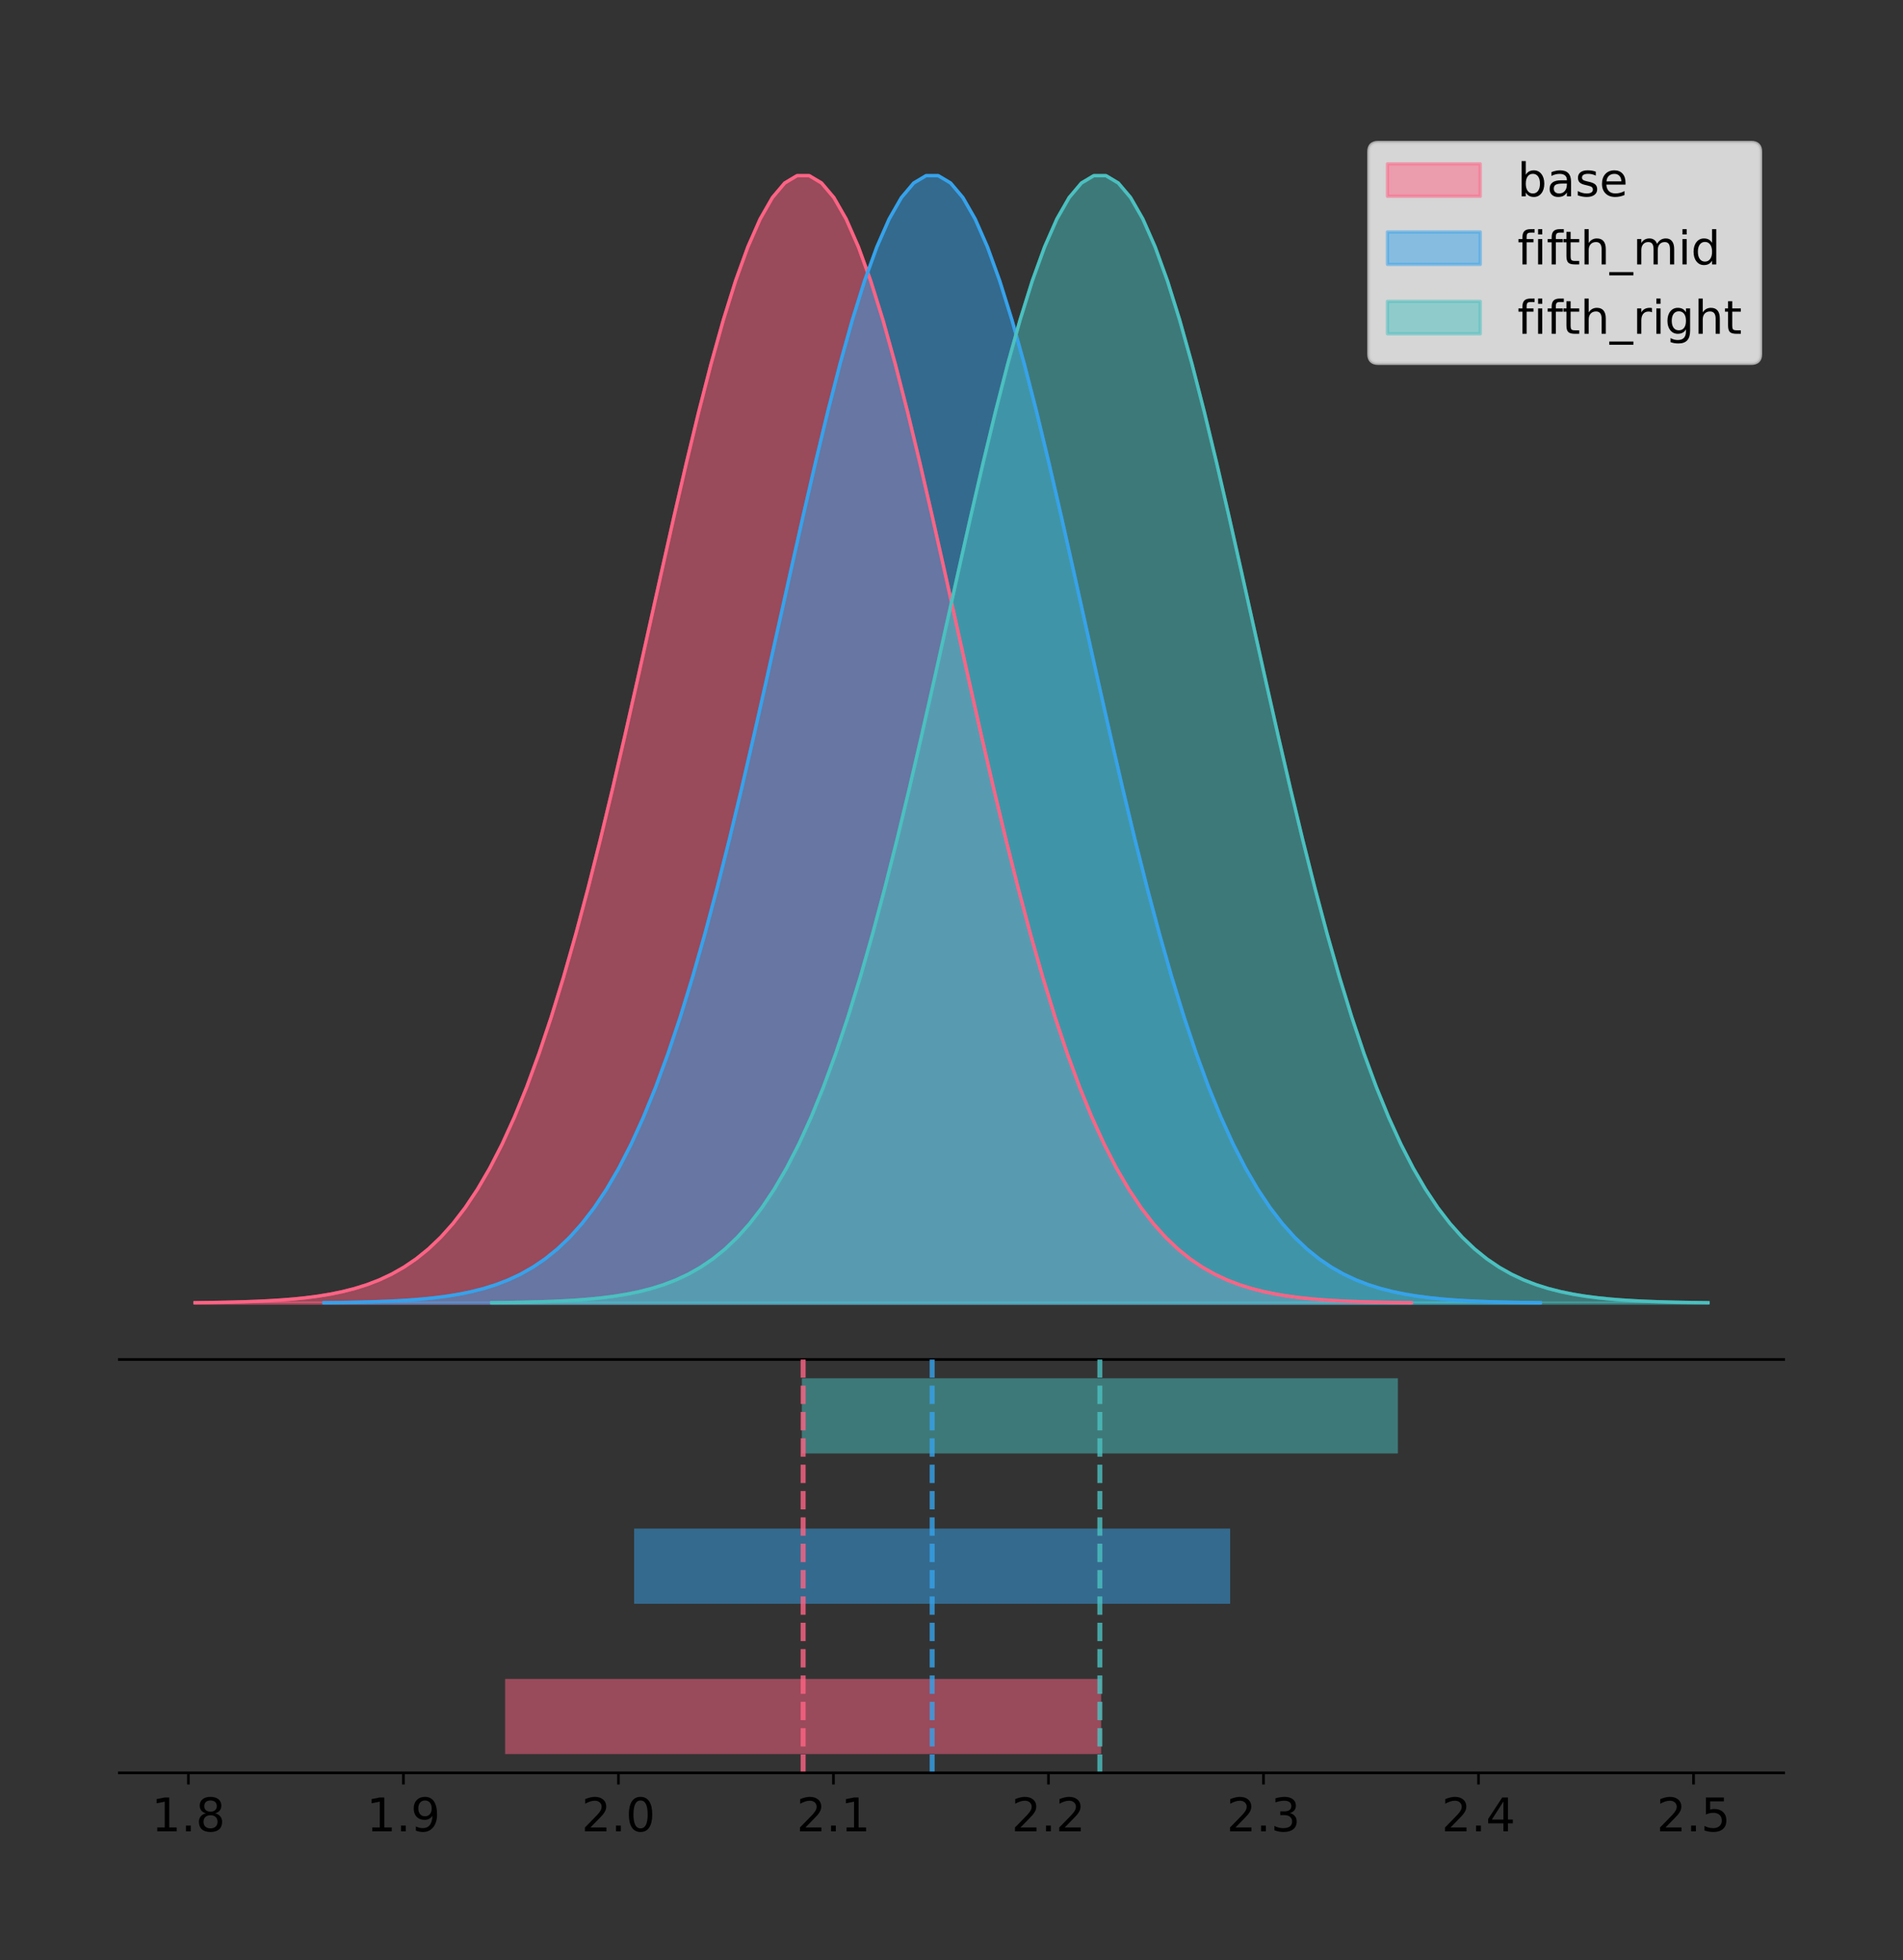 <?xml version="1.0" encoding="utf-8" standalone="no"?>
<!DOCTYPE svg PUBLIC "-//W3C//DTD SVG 1.1//EN"
  "http://www.w3.org/Graphics/SVG/1.1/DTD/svg11.dtd">
<!-- Created with matplotlib (https://matplotlib.org/) -->
<svg height="591.509pt" version="1.1" viewBox="0 0 574.2 591.509" width="574.2pt" xmlns="http://www.w3.org/2000/svg" xmlns:xlink="http://www.w3.org/1999/xlink">
 <rect x="0" y="0" width="574.2" height="591.509" fill="#333333" stroke="none"/>
 <defs>
  <style type="text/css">
*{stroke-linecap:butt;stroke-linejoin:round;}
  </style>
 </defs>
 <g id="figure_1">
  <g id="patch_1">
   <path d="M 0 591.509 
L 574.2 591.509 
L 574.2 0 
L 0 0 
z
" style="fill:none;"/>
  </g>
  <g id="axes_1">
   <g id="patch_2">
    <path d="M 36 410.22 
L 538.2 410.22 
L 538.2 36 
L 36 36 
z
" style="fill:none;"/>
   </g>
   <g id="PolyCollection_1">
    <defs>
     <path d="M 58.827 -198.299 
L 58.827 -198.414 
L 62.534 -198.457 
L 66.242 -198.515 
L 69.949 -198.592 
L 73.656 -198.694 
L 77.363 -198.829 
L 81.07 -199.006 
L 84.778 -199.235 
L 88.485 -199.53 
L 92.192 -199.907 
L 95.899 -200.387 
L 99.606 -200.993 
L 103.314 -201.751 
L 107.021 -202.695 
L 110.728 -203.86 
L 114.435 -205.288 
L 118.142 -207.025 
L 121.85 -209.123 
L 125.557 -211.638 
L 129.264 -214.631 
L 132.971 -218.165 
L 136.678 -222.307 
L 140.386 -227.124 
L 144.093 -232.681 
L 147.8 -239.043 
L 151.507 -246.268 
L 155.214 -254.407 
L 158.921 -263.499 
L 162.629 -273.572 
L 166.336 -284.635 
L 170.043 -296.68 
L 173.75 -309.675 
L 177.457 -323.567 
L 181.165 -338.274 
L 184.872 -353.69 
L 188.579 -369.68 
L 192.286 -386.086 
L 195.993 -402.724 
L 199.701 -419.387 
L 203.408 -435.851 
L 207.115 -451.881 
L 210.822 -467.231 
L 214.529 -481.653 
L 218.237 -494.905 
L 221.944 -506.757 
L 225.651 -516.994 
L 229.358 -525.428 
L 233.065 -531.9 
L 236.773 -536.285 
L 240.48 -538.499 
L 244.187 -538.499 
L 247.894 -536.285 
L 251.601 -531.9 
L 255.309 -525.428 
L 259.016 -516.994 
L 262.723 -506.757 
L 266.43 -494.905 
L 270.137 -481.653 
L 273.844 -467.231 
L 277.552 -451.881 
L 281.259 -435.851 
L 284.966 -419.387 
L 288.673 -402.724 
L 292.38 -386.086 
L 296.088 -369.68 
L 299.795 -353.69 
L 303.502 -338.274 
L 307.209 -323.567 
L 310.916 -309.675 
L 314.624 -296.68 
L 318.331 -284.635 
L 322.038 -273.572 
L 325.745 -263.499 
L 329.452 -254.407 
L 333.16 -246.268 
L 336.867 -239.043 
L 340.574 -232.681 
L 344.281 -227.124 
L 347.988 -222.307 
L 351.696 -218.165 
L 355.403 -214.631 
L 359.11 -211.638 
L 362.817 -209.123 
L 366.524 -207.025 
L 370.232 -205.288 
L 373.939 -203.86 
L 377.646 -202.695 
L 381.353 -201.751 
L 385.06 -200.993 
L 388.767 -200.387 
L 392.475 -199.907 
L 396.182 -199.53 
L 399.889 -199.235 
L 403.596 -199.006 
L 407.303 -198.829 
L 411.011 -198.694 
L 414.718 -198.592 
L 418.425 -198.515 
L 422.132 -198.457 
L 425.839 -198.414 
L 425.839 -198.299 
L 425.839 -198.299 
L 422.132 -198.299 
L 418.425 -198.299 
L 414.718 -198.299 
L 411.011 -198.299 
L 407.303 -198.299 
L 403.596 -198.299 
L 399.889 -198.299 
L 396.182 -198.299 
L 392.475 -198.299 
L 388.767 -198.299 
L 385.06 -198.299 
L 381.353 -198.299 
L 377.646 -198.299 
L 373.939 -198.299 
L 370.232 -198.299 
L 366.524 -198.299 
L 362.817 -198.299 
L 359.11 -198.299 
L 355.403 -198.299 
L 351.696 -198.299 
L 347.988 -198.299 
L 344.281 -198.299 
L 340.574 -198.299 
L 336.867 -198.299 
L 333.16 -198.299 
L 329.452 -198.299 
L 325.745 -198.299 
L 322.038 -198.299 
L 318.331 -198.299 
L 314.624 -198.299 
L 310.916 -198.299 
L 307.209 -198.299 
L 303.502 -198.299 
L 299.795 -198.299 
L 296.088 -198.299 
L 292.38 -198.299 
L 288.673 -198.299 
L 284.966 -198.299 
L 281.259 -198.299 
L 277.552 -198.299 
L 273.844 -198.299 
L 270.137 -198.299 
L 266.43 -198.299 
L 262.723 -198.299 
L 259.016 -198.299 
L 255.309 -198.299 
L 251.601 -198.299 
L 247.894 -198.299 
L 244.187 -198.299 
L 240.48 -198.299 
L 236.773 -198.299 
L 233.065 -198.299 
L 229.358 -198.299 
L 225.651 -198.299 
L 221.944 -198.299 
L 218.237 -198.299 
L 214.529 -198.299 
L 210.822 -198.299 
L 207.115 -198.299 
L 203.408 -198.299 
L 199.701 -198.299 
L 195.993 -198.299 
L 192.286 -198.299 
L 188.579 -198.299 
L 184.872 -198.299 
L 181.165 -198.299 
L 177.457 -198.299 
L 173.75 -198.299 
L 170.043 -198.299 
L 166.336 -198.299 
L 162.629 -198.299 
L 158.921 -198.299 
L 155.214 -198.299 
L 151.507 -198.299 
L 147.8 -198.299 
L 144.093 -198.299 
L 140.386 -198.299 
L 136.678 -198.299 
L 132.971 -198.299 
L 129.264 -198.299 
L 125.557 -198.299 
L 121.85 -198.299 
L 118.142 -198.299 
L 114.435 -198.299 
L 110.728 -198.299 
L 107.021 -198.299 
L 103.314 -198.299 
L 99.606 -198.299 
L 95.899 -198.299 
L 92.192 -198.299 
L 88.485 -198.299 
L 84.778 -198.299 
L 81.07 -198.299 
L 77.363 -198.299 
L 73.656 -198.299 
L 69.949 -198.299 
L 66.242 -198.299 
L 62.534 -198.299 
L 58.827 -198.299 
z
" id="ma36259846b" style="stroke:#ff6384;stroke-opacity:0.5;"/>
    </defs>
    <g clip-path="url(#p1aaadcbeab)">
     <use style="fill:#ff6384;fill-opacity:0.5;stroke:#ff6384;stroke-opacity:0.5;" x="0" xlink:href="#ma36259846b" y="591.509"/>
    </g>
   </g>
   <g id="PolyCollection_2">
    <defs>
     <path d="M 97.755 -198.299 
L 97.755 -198.414 
L 101.462 -198.457 
L 105.169 -198.515 
L 108.876 -198.592 
L 112.584 -198.694 
L 116.291 -198.829 
L 119.998 -199.006 
L 123.705 -199.235 
L 127.412 -199.53 
L 131.12 -199.907 
L 134.827 -200.387 
L 138.534 -200.993 
L 142.241 -201.751 
L 145.948 -202.695 
L 149.656 -203.86 
L 153.363 -205.288 
L 157.07 -207.025 
L 160.777 -209.123 
L 164.484 -211.638 
L 168.191 -214.631 
L 171.899 -218.165 
L 175.606 -222.307 
L 179.313 -227.124 
L 183.02 -232.681 
L 186.727 -239.043 
L 190.435 -246.268 
L 194.142 -254.407 
L 197.849 -263.499 
L 201.556 -273.572 
L 205.263 -284.635 
L 208.971 -296.68 
L 212.678 -309.675 
L 216.385 -323.567 
L 220.092 -338.274 
L 223.799 -353.69 
L 227.507 -369.68 
L 231.214 -386.086 
L 234.921 -402.724 
L 238.628 -419.387 
L 242.335 -435.851 
L 246.043 -451.881 
L 249.75 -467.231 
L 253.457 -481.653 
L 257.164 -494.905 
L 260.871 -506.757 
L 264.579 -516.994 
L 268.286 -525.428 
L 271.993 -531.9 
L 275.7 -536.285 
L 279.407 -538.499 
L 283.114 -538.499 
L 286.822 -536.285 
L 290.529 -531.9 
L 294.236 -525.428 
L 297.943 -516.994 
L 301.65 -506.757 
L 305.358 -494.905 
L 309.065 -481.653 
L 312.772 -467.231 
L 316.479 -451.881 
L 320.186 -435.851 
L 323.894 -419.387 
L 327.601 -402.724 
L 331.308 -386.086 
L 335.015 -369.68 
L 338.722 -353.69 
L 342.43 -338.274 
L 346.137 -323.567 
L 349.844 -309.675 
L 353.551 -296.68 
L 357.258 -284.635 
L 360.966 -273.572 
L 364.673 -263.499 
L 368.38 -254.407 
L 372.087 -246.268 
L 375.794 -239.043 
L 379.502 -232.681 
L 383.209 -227.124 
L 386.916 -222.307 
L 390.623 -218.165 
L 394.33 -214.631 
L 398.037 -211.638 
L 401.745 -209.123 
L 405.452 -207.025 
L 409.159 -205.288 
L 412.866 -203.86 
L 416.573 -202.695 
L 420.281 -201.751 
L 423.988 -200.993 
L 427.695 -200.387 
L 431.402 -199.907 
L 435.109 -199.53 
L 438.817 -199.235 
L 442.524 -199.006 
L 446.231 -198.829 
L 449.938 -198.694 
L 453.645 -198.592 
L 457.353 -198.515 
L 461.06 -198.457 
L 464.767 -198.414 
L 464.767 -198.299 
L 464.767 -198.299 
L 461.06 -198.299 
L 457.353 -198.299 
L 453.645 -198.299 
L 449.938 -198.299 
L 446.231 -198.299 
L 442.524 -198.299 
L 438.817 -198.299 
L 435.109 -198.299 
L 431.402 -198.299 
L 427.695 -198.299 
L 423.988 -198.299 
L 420.281 -198.299 
L 416.573 -198.299 
L 412.866 -198.299 
L 409.159 -198.299 
L 405.452 -198.299 
L 401.745 -198.299 
L 398.037 -198.299 
L 394.33 -198.299 
L 390.623 -198.299 
L 386.916 -198.299 
L 383.209 -198.299 
L 379.502 -198.299 
L 375.794 -198.299 
L 372.087 -198.299 
L 368.38 -198.299 
L 364.673 -198.299 
L 360.966 -198.299 
L 357.258 -198.299 
L 353.551 -198.299 
L 349.844 -198.299 
L 346.137 -198.299 
L 342.43 -198.299 
L 338.722 -198.299 
L 335.015 -198.299 
L 331.308 -198.299 
L 327.601 -198.299 
L 323.894 -198.299 
L 320.186 -198.299 
L 316.479 -198.299 
L 312.772 -198.299 
L 309.065 -198.299 
L 305.358 -198.299 
L 301.65 -198.299 
L 297.943 -198.299 
L 294.236 -198.299 
L 290.529 -198.299 
L 286.822 -198.299 
L 283.114 -198.299 
L 279.407 -198.299 
L 275.7 -198.299 
L 271.993 -198.299 
L 268.286 -198.299 
L 264.579 -198.299 
L 260.871 -198.299 
L 257.164 -198.299 
L 253.457 -198.299 
L 249.75 -198.299 
L 246.043 -198.299 
L 242.335 -198.299 
L 238.628 -198.299 
L 234.921 -198.299 
L 231.214 -198.299 
L 227.507 -198.299 
L 223.799 -198.299 
L 220.092 -198.299 
L 216.385 -198.299 
L 212.678 -198.299 
L 208.971 -198.299 
L 205.263 -198.299 
L 201.556 -198.299 
L 197.849 -198.299 
L 194.142 -198.299 
L 190.435 -198.299 
L 186.727 -198.299 
L 183.02 -198.299 
L 179.313 -198.299 
L 175.606 -198.299 
L 171.899 -198.299 
L 168.191 -198.299 
L 164.484 -198.299 
L 160.777 -198.299 
L 157.07 -198.299 
L 153.363 -198.299 
L 149.656 -198.299 
L 145.948 -198.299 
L 142.241 -198.299 
L 138.534 -198.299 
L 134.827 -198.299 
L 131.12 -198.299 
L 127.412 -198.299 
L 123.705 -198.299 
L 119.998 -198.299 
L 116.291 -198.299 
L 112.584 -198.299 
L 108.876 -198.299 
L 105.169 -198.299 
L 101.462 -198.299 
L 97.755 -198.299 
z
" id="m561765274e" style="stroke:#36a2eb;stroke-opacity:0.5;"/>
    </defs>
    <g clip-path="url(#p1aaadcbeab)">
     <use style="fill:#36a2eb;fill-opacity:0.5;stroke:#36a2eb;stroke-opacity:0.5;" x="0" xlink:href="#m561765274e" y="591.509"/>
    </g>
   </g>
   <g id="PolyCollection_3">
    <defs>
     <path d="M 148.361 -198.299 
L 148.361 -198.414 
L 152.068 -198.457 
L 155.775 -198.515 
L 159.482 -198.592 
L 163.189 -198.694 
L 166.897 -198.829 
L 170.604 -199.006 
L 174.311 -199.235 
L 178.018 -199.53 
L 181.725 -199.907 
L 185.433 -200.387 
L 189.14 -200.993 
L 192.847 -201.751 
L 196.554 -202.695 
L 200.261 -203.86 
L 203.968 -205.288 
L 207.676 -207.025 
L 211.383 -209.123 
L 215.09 -211.638 
L 218.797 -214.631 
L 222.504 -218.165 
L 226.212 -222.307 
L 229.919 -227.124 
L 233.626 -232.681 
L 237.333 -239.043 
L 241.04 -246.268 
L 244.748 -254.407 
L 248.455 -263.499 
L 252.162 -273.572 
L 255.869 -284.635 
L 259.576 -296.68 
L 263.284 -309.675 
L 266.991 -323.567 
L 270.698 -338.274 
L 274.405 -353.69 
L 278.112 -369.68 
L 281.82 -386.086 
L 285.527 -402.724 
L 289.234 -419.387 
L 292.941 -435.851 
L 296.648 -451.881 
L 300.356 -467.231 
L 304.063 -481.653 
L 307.77 -494.905 
L 311.477 -506.757 
L 315.184 -516.994 
L 318.891 -525.428 
L 322.599 -531.9 
L 326.306 -536.285 
L 330.013 -538.499 
L 333.72 -538.499 
L 337.427 -536.285 
L 341.135 -531.9 
L 344.842 -525.428 
L 348.549 -516.994 
L 352.256 -506.757 
L 355.963 -494.905 
L 359.671 -481.653 
L 363.378 -467.231 
L 367.085 -451.881 
L 370.792 -435.851 
L 374.499 -419.387 
L 378.207 -402.724 
L 381.914 -386.086 
L 385.621 -369.68 
L 389.328 -353.69 
L 393.035 -338.274 
L 396.743 -323.567 
L 400.45 -309.675 
L 404.157 -296.68 
L 407.864 -284.635 
L 411.571 -273.572 
L 415.279 -263.499 
L 418.986 -254.407 
L 422.693 -246.268 
L 426.4 -239.043 
L 430.107 -232.681 
L 433.814 -227.124 
L 437.522 -222.307 
L 441.229 -218.165 
L 444.936 -214.631 
L 448.643 -211.638 
L 452.35 -209.123 
L 456.058 -207.025 
L 459.765 -205.288 
L 463.472 -203.86 
L 467.179 -202.695 
L 470.886 -201.751 
L 474.594 -200.993 
L 478.301 -200.387 
L 482.008 -199.907 
L 485.715 -199.53 
L 489.422 -199.235 
L 493.13 -199.006 
L 496.837 -198.829 
L 500.544 -198.694 
L 504.251 -198.592 
L 507.958 -198.515 
L 511.666 -198.457 
L 515.373 -198.414 
L 515.373 -198.299 
L 515.373 -198.299 
L 511.666 -198.299 
L 507.958 -198.299 
L 504.251 -198.299 
L 500.544 -198.299 
L 496.837 -198.299 
L 493.13 -198.299 
L 489.422 -198.299 
L 485.715 -198.299 
L 482.008 -198.299 
L 478.301 -198.299 
L 474.594 -198.299 
L 470.886 -198.299 
L 467.179 -198.299 
L 463.472 -198.299 
L 459.765 -198.299 
L 456.058 -198.299 
L 452.35 -198.299 
L 448.643 -198.299 
L 444.936 -198.299 
L 441.229 -198.299 
L 437.522 -198.299 
L 433.814 -198.299 
L 430.107 -198.299 
L 426.4 -198.299 
L 422.693 -198.299 
L 418.986 -198.299 
L 415.279 -198.299 
L 411.571 -198.299 
L 407.864 -198.299 
L 404.157 -198.299 
L 400.45 -198.299 
L 396.743 -198.299 
L 393.035 -198.299 
L 389.328 -198.299 
L 385.621 -198.299 
L 381.914 -198.299 
L 378.207 -198.299 
L 374.499 -198.299 
L 370.792 -198.299 
L 367.085 -198.299 
L 363.378 -198.299 
L 359.671 -198.299 
L 355.963 -198.299 
L 352.256 -198.299 
L 348.549 -198.299 
L 344.842 -198.299 
L 341.135 -198.299 
L 337.427 -198.299 
L 333.72 -198.299 
L 330.013 -198.299 
L 326.306 -198.299 
L 322.599 -198.299 
L 318.891 -198.299 
L 315.184 -198.299 
L 311.477 -198.299 
L 307.77 -198.299 
L 304.063 -198.299 
L 300.356 -198.299 
L 296.648 -198.299 
L 292.941 -198.299 
L 289.234 -198.299 
L 285.527 -198.299 
L 281.82 -198.299 
L 278.112 -198.299 
L 274.405 -198.299 
L 270.698 -198.299 
L 266.991 -198.299 
L 263.284 -198.299 
L 259.576 -198.299 
L 255.869 -198.299 
L 252.162 -198.299 
L 248.455 -198.299 
L 244.748 -198.299 
L 241.04 -198.299 
L 237.333 -198.299 
L 233.626 -198.299 
L 229.919 -198.299 
L 226.212 -198.299 
L 222.504 -198.299 
L 218.797 -198.299 
L 215.09 -198.299 
L 211.383 -198.299 
L 207.676 -198.299 
L 203.968 -198.299 
L 200.261 -198.299 
L 196.554 -198.299 
L 192.847 -198.299 
L 189.14 -198.299 
L 185.433 -198.299 
L 181.725 -198.299 
L 178.018 -198.299 
L 174.311 -198.299 
L 170.604 -198.299 
L 166.897 -198.299 
L 163.189 -198.299 
L 159.482 -198.299 
L 155.775 -198.299 
L 152.068 -198.299 
L 148.361 -198.299 
z
" id="m04a561b417" style="stroke:#4bc0c0;stroke-opacity:0.5;"/>
    </defs>
    <g clip-path="url(#p1aaadcbeab)">
     <use style="fill:#4bc0c0;fill-opacity:0.5;stroke:#4bc0c0;stroke-opacity:0.5;" x="0" xlink:href="#m04a561b417" y="591.509"/>
    </g>
   </g>
   <g id="line2d_1">
    <path clip-path="url(#p1aaadcbeab)" d="M 58.827 393.096 
L 62.534 393.053 
L 66.242 392.995 
L 69.949 392.918 
L 73.656 392.815 
L 77.363 392.68 
L 81.07 392.504 
L 84.778 392.275 
L 88.485 391.98 
L 92.192 391.602 
L 95.899 391.122 
L 99.606 390.516 
L 103.314 389.758 
L 107.021 388.814 
L 110.728 387.65 
L 114.435 386.222 
L 118.142 384.485 
L 121.85 382.386 
L 125.557 379.871 
L 129.264 376.878 
L 132.971 373.344 
L 136.678 369.202 
L 140.386 364.386 
L 144.093 358.828 
L 147.8 352.466 
L 151.507 345.241 
L 155.214 337.103 
L 158.921 328.01 
L 162.629 317.937 
L 166.336 306.874 
L 170.043 294.829 
L 173.75 281.834 
L 177.457 267.942 
L 181.165 253.235 
L 184.872 237.82 
L 188.579 221.829 
L 192.286 205.423 
L 195.993 188.786 
L 199.701 172.123 
L 203.408 155.658 
L 207.115 139.628 
L 210.822 124.279 
L 214.529 109.857 
L 218.237 96.604 
L 221.944 84.752 
L 225.651 74.515 
L 229.358 66.081 
L 233.065 59.61 
L 236.773 55.224 
L 240.48 53.01 
L 244.187 53.01 
L 247.894 55.224 
L 251.601 59.61 
L 255.309 66.081 
L 259.016 74.515 
L 262.723 84.752 
L 266.43 96.604 
L 270.137 109.857 
L 273.844 124.279 
L 277.552 139.628 
L 281.259 155.658 
L 284.966 172.123 
L 288.673 188.786 
L 292.38 205.423 
L 296.088 221.829 
L 299.795 237.82 
L 303.502 253.235 
L 307.209 267.942 
L 310.916 281.834 
L 314.624 294.829 
L 318.331 306.874 
L 322.038 317.937 
L 325.745 328.01 
L 329.452 337.103 
L 333.16 345.241 
L 336.867 352.466 
L 340.574 358.828 
L 344.281 364.386 
L 347.988 369.202 
L 351.696 373.344 
L 355.403 376.878 
L 359.11 379.871 
L 362.817 382.386 
L 366.524 384.485 
L 370.232 386.222 
L 373.939 387.65 
L 377.646 388.814 
L 381.353 389.758 
L 385.06 390.516 
L 388.767 391.122 
L 392.475 391.602 
L 396.182 391.98 
L 399.889 392.275 
L 403.596 392.504 
L 407.303 392.68 
L 411.011 392.815 
L 414.718 392.918 
L 418.425 392.995 
L 422.132 393.053 
L 425.839 393.096 
" style="fill:none;stroke:#ff6384;stroke-linecap:square;"/>
   </g>
   <g id="line2d_2">
    <path clip-path="url(#p1aaadcbeab)" d="M 97.755 393.096 
L 101.462 393.053 
L 105.169 392.995 
L 108.876 392.918 
L 112.584 392.815 
L 116.291 392.68 
L 119.998 392.504 
L 123.705 392.275 
L 127.412 391.98 
L 131.12 391.602 
L 134.827 391.122 
L 138.534 390.516 
L 142.241 389.758 
L 145.948 388.814 
L 149.656 387.65 
L 153.363 386.222 
L 157.07 384.485 
L 160.777 382.386 
L 164.484 379.871 
L 168.191 376.878 
L 171.899 373.344 
L 175.606 369.202 
L 179.313 364.386 
L 183.02 358.828 
L 186.727 352.466 
L 190.435 345.241 
L 194.142 337.103 
L 197.849 328.01 
L 201.556 317.937 
L 205.263 306.874 
L 208.971 294.829 
L 212.678 281.834 
L 216.385 267.942 
L 220.092 253.235 
L 223.799 237.82 
L 227.507 221.829 
L 231.214 205.423 
L 234.921 188.786 
L 238.628 172.123 
L 242.335 155.658 
L 246.043 139.628 
L 249.75 124.279 
L 253.457 109.857 
L 257.164 96.604 
L 260.871 84.752 
L 264.579 74.515 
L 268.286 66.081 
L 271.993 59.61 
L 275.7 55.224 
L 279.407 53.01 
L 283.114 53.01 
L 286.822 55.224 
L 290.529 59.61 
L 294.236 66.081 
L 297.943 74.515 
L 301.65 84.752 
L 305.358 96.604 
L 309.065 109.857 
L 312.772 124.279 
L 316.479 139.628 
L 320.186 155.658 
L 323.894 172.123 
L 327.601 188.786 
L 331.308 205.423 
L 335.015 221.829 
L 338.722 237.82 
L 342.43 253.235 
L 346.137 267.942 
L 349.844 281.834 
L 353.551 294.829 
L 357.258 306.874 
L 360.966 317.937 
L 364.673 328.01 
L 368.38 337.103 
L 372.087 345.241 
L 375.794 352.466 
L 379.502 358.828 
L 383.209 364.386 
L 386.916 369.202 
L 390.623 373.344 
L 394.33 376.878 
L 398.037 379.871 
L 401.745 382.386 
L 405.452 384.485 
L 409.159 386.222 
L 412.866 387.65 
L 416.573 388.814 
L 420.281 389.758 
L 423.988 390.516 
L 427.695 391.122 
L 431.402 391.602 
L 435.109 391.98 
L 438.817 392.275 
L 442.524 392.504 
L 446.231 392.68 
L 449.938 392.815 
L 453.645 392.918 
L 457.353 392.995 
L 461.06 393.053 
L 464.767 393.096 
" style="fill:none;stroke:#36a2eb;stroke-linecap:square;"/>
   </g>
   <g id="line2d_3">
    <path clip-path="url(#p1aaadcbeab)" d="M 148.361 393.096 
L 152.068 393.053 
L 155.775 392.995 
L 159.482 392.918 
L 163.189 392.815 
L 166.897 392.68 
L 170.604 392.504 
L 174.311 392.275 
L 178.018 391.98 
L 181.725 391.602 
L 185.433 391.122 
L 189.14 390.516 
L 192.847 389.758 
L 196.554 388.814 
L 200.261 387.65 
L 203.968 386.222 
L 207.676 384.485 
L 211.383 382.386 
L 215.09 379.871 
L 218.797 376.878 
L 222.504 373.344 
L 226.212 369.202 
L 229.919 364.386 
L 233.626 358.828 
L 237.333 352.466 
L 241.04 345.241 
L 244.748 337.103 
L 248.455 328.01 
L 252.162 317.937 
L 255.869 306.874 
L 259.576 294.829 
L 263.284 281.834 
L 266.991 267.942 
L 270.698 253.235 
L 274.405 237.82 
L 278.112 221.829 
L 281.82 205.423 
L 285.527 188.786 
L 289.234 172.123 
L 292.941 155.658 
L 296.648 139.628 
L 300.356 124.279 
L 304.063 109.857 
L 307.77 96.604 
L 311.477 84.752 
L 315.184 74.515 
L 318.891 66.081 
L 322.599 59.61 
L 326.306 55.224 
L 330.013 53.01 
L 333.72 53.01 
L 337.427 55.224 
L 341.135 59.61 
L 344.842 66.081 
L 348.549 74.515 
L 352.256 84.752 
L 355.963 96.604 
L 359.671 109.857 
L 363.378 124.279 
L 367.085 139.628 
L 370.792 155.658 
L 374.499 172.123 
L 378.207 188.786 
L 381.914 205.423 
L 385.621 221.829 
L 389.328 237.82 
L 393.035 253.235 
L 396.743 267.942 
L 400.45 281.834 
L 404.157 294.829 
L 407.864 306.874 
L 411.571 317.937 
L 415.279 328.01 
L 418.986 337.103 
L 422.693 345.241 
L 426.4 352.466 
L 430.107 358.828 
L 433.814 364.386 
L 437.522 369.202 
L 441.229 373.344 
L 444.936 376.878 
L 448.643 379.871 
L 452.35 382.386 
L 456.058 384.485 
L 459.765 386.222 
L 463.472 387.65 
L 467.179 388.814 
L 470.886 389.758 
L 474.594 390.516 
L 478.301 391.122 
L 482.008 391.602 
L 485.715 391.98 
L 489.422 392.275 
L 493.13 392.504 
L 496.837 392.68 
L 500.544 392.815 
L 504.251 392.918 
L 507.958 392.995 
L 511.666 393.053 
L 515.373 393.096 
" style="fill:none;stroke:#4bc0c0;stroke-linecap:square;"/>
   </g>
   <g id="patch_3">
    <path d="M 36 410.22 
L 538.2 410.22 
" style="fill:none;stroke:#000000;stroke-linecap:square;stroke-linejoin:miter;stroke-width:0.8;"/>
   </g>
   <g id="legend_1">
    <g id="patch_4">
     <path d="M 415.844 109.627 
L 528.4 109.627 
Q 531.2 109.627 531.2 106.827 
L 531.2 45.8 
Q 531.2 43 528.4 43 
L 415.844 43 
Q 413.044 43 413.044 45.8 
L 413.044 106.827 
Q 413.044 109.627 415.844 109.627 
z
" style="fill:#ffffff;opacity:0.8;stroke:#cccccc;stroke-linejoin:miter;"/>
    </g>
    <g id="patch_5">
     <path d="M 418.644 59.238 
L 446.644 59.238 
L 446.644 49.438 
L 418.644 49.438 
z
" style="fill:#ff6384;opacity:0.5;stroke:#ff6384;stroke-linejoin:miter;"/>
    </g>
    <g id="text_1">
     <!-- base -->
     <defs>
      <path d="M 48.688 27.297 
Q 48.688 37.203 44.609 42.844 
Q 40.531 48.484 33.406 48.484 
Q 26.266 48.484 22.188 42.844 
Q 18.109 37.203 18.109 27.297 
Q 18.109 17.391 22.188 11.75 
Q 26.266 6.109 33.406 6.109 
Q 40.531 6.109 44.609 11.75 
Q 48.688 17.391 48.688 27.297 
z
M 18.109 46.391 
Q 20.953 51.266 25.266 53.625 
Q 29.594 56 35.594 56 
Q 45.562 56 51.781 48.094 
Q 58.016 40.188 58.016 27.297 
Q 58.016 14.406 51.781 6.484 
Q 45.562 -1.422 35.594 -1.422 
Q 29.594 -1.422 25.266 0.953 
Q 20.953 3.328 18.109 8.203 
L 18.109 0 
L 9.078 0 
L 9.078 75.984 
L 18.109 75.984 
z
" id="DejaVuSans-98"/>
      <path d="M 34.281 27.484 
Q 23.391 27.484 19.188 25 
Q 14.984 22.516 14.984 16.5 
Q 14.984 11.719 18.141 8.906 
Q 21.297 6.109 26.703 6.109 
Q 34.188 6.109 38.703 11.406 
Q 43.219 16.703 43.219 25.484 
L 43.219 27.484 
z
M 52.203 31.203 
L 52.203 0 
L 43.219 0 
L 43.219 8.297 
Q 40.141 3.328 35.547 0.953 
Q 30.953 -1.422 24.312 -1.422 
Q 15.922 -1.422 10.953 3.297 
Q 6 8.016 6 15.922 
Q 6 25.141 12.172 29.828 
Q 18.359 34.516 30.609 34.516 
L 43.219 34.516 
L 43.219 35.406 
Q 43.219 41.609 39.141 45 
Q 35.062 48.391 27.688 48.391 
Q 23 48.391 18.547 47.266 
Q 14.109 46.141 10.016 43.891 
L 10.016 52.203 
Q 14.938 54.109 19.578 55.047 
Q 24.219 56 28.609 56 
Q 40.484 56 46.344 49.844 
Q 52.203 43.703 52.203 31.203 
z
" id="DejaVuSans-97"/>
      <path d="M 44.281 53.078 
L 44.281 44.578 
Q 40.484 46.531 36.375 47.5 
Q 32.281 48.484 27.875 48.484 
Q 21.188 48.484 17.844 46.438 
Q 14.5 44.391 14.5 40.281 
Q 14.5 37.156 16.891 35.375 
Q 19.281 33.594 26.516 31.984 
L 29.594 31.297 
Q 39.156 29.25 43.188 25.516 
Q 47.219 21.781 47.219 15.094 
Q 47.219 7.469 41.188 3.016 
Q 35.156 -1.422 24.609 -1.422 
Q 20.219 -1.422 15.453 -0.562 
Q 10.688 0.297 5.422 2 
L 5.422 11.281 
Q 10.406 8.688 15.234 7.391 
Q 20.062 6.109 24.812 6.109 
Q 31.156 6.109 34.562 8.281 
Q 37.984 10.453 37.984 14.406 
Q 37.984 18.062 35.516 20.016 
Q 33.062 21.969 24.703 23.781 
L 21.578 24.516 
Q 13.234 26.266 9.516 29.906 
Q 5.812 33.547 5.812 39.891 
Q 5.812 47.609 11.281 51.797 
Q 16.75 56 26.812 56 
Q 31.781 56 36.172 55.266 
Q 40.578 54.547 44.281 53.078 
z
" id="DejaVuSans-115"/>
      <path d="M 56.203 29.594 
L 56.203 25.203 
L 14.891 25.203 
Q 15.484 15.922 20.484 11.062 
Q 25.484 6.203 34.422 6.203 
Q 39.594 6.203 44.453 7.469 
Q 49.312 8.734 54.109 11.281 
L 54.109 2.781 
Q 49.266 0.734 44.188 -0.344 
Q 39.109 -1.422 33.891 -1.422 
Q 20.797 -1.422 13.156 6.188 
Q 5.516 13.812 5.516 26.812 
Q 5.516 40.234 12.766 48.109 
Q 20.016 56 32.328 56 
Q 43.359 56 49.781 48.891 
Q 56.203 41.797 56.203 29.594 
z
M 47.219 32.234 
Q 47.125 39.594 43.094 43.984 
Q 39.062 48.391 32.422 48.391 
Q 24.906 48.391 20.391 44.141 
Q 15.875 39.891 15.188 32.172 
z
" id="DejaVuSans-101"/>
     </defs>
     <g transform="translate(457.844 59.238)scale(0.14 -0.14)">
      <use xlink:href="#DejaVuSans-98"/>
      <use x="63.477" xlink:href="#DejaVuSans-97"/>
      <use x="124.756" xlink:href="#DejaVuSans-115"/>
      <use x="176.855" xlink:href="#DejaVuSans-101"/>
     </g>
    </g>
    <g id="patch_6">
     <path d="M 418.644 79.787 
L 446.644 79.787 
L 446.644 69.987 
L 418.644 69.987 
z
" style="fill:#36a2eb;opacity:0.5;stroke:#36a2eb;stroke-linejoin:miter;"/>
    </g>
    <g id="text_2">
     <!-- fifth_mid -->
     <defs>
      <path d="M 37.109 75.984 
L 37.109 68.5 
L 28.516 68.5 
Q 23.688 68.5 21.797 66.547 
Q 19.922 64.594 19.922 59.516 
L 19.922 54.688 
L 34.719 54.688 
L 34.719 47.703 
L 19.922 47.703 
L 19.922 0 
L 10.891 0 
L 10.891 47.703 
L 2.297 47.703 
L 2.297 54.688 
L 10.891 54.688 
L 10.891 58.5 
Q 10.891 67.625 15.141 71.797 
Q 19.391 75.984 28.609 75.984 
z
" id="DejaVuSans-102"/>
      <path d="M 9.422 54.688 
L 18.406 54.688 
L 18.406 0 
L 9.422 0 
z
M 9.422 75.984 
L 18.406 75.984 
L 18.406 64.594 
L 9.422 64.594 
z
" id="DejaVuSans-105"/>
      <path d="M 18.312 70.219 
L 18.312 54.688 
L 36.812 54.688 
L 36.812 47.703 
L 18.312 47.703 
L 18.312 18.016 
Q 18.312 11.328 20.141 9.422 
Q 21.969 7.516 27.594 7.516 
L 36.812 7.516 
L 36.812 0 
L 27.594 0 
Q 17.188 0 13.234 3.875 
Q 9.281 7.766 9.281 18.016 
L 9.281 47.703 
L 2.688 47.703 
L 2.688 54.688 
L 9.281 54.688 
L 9.281 70.219 
z
" id="DejaVuSans-116"/>
      <path d="M 54.891 33.016 
L 54.891 0 
L 45.906 0 
L 45.906 32.719 
Q 45.906 40.484 42.875 44.328 
Q 39.844 48.188 33.797 48.188 
Q 26.516 48.188 22.312 43.547 
Q 18.109 38.922 18.109 30.906 
L 18.109 0 
L 9.078 0 
L 9.078 75.984 
L 18.109 75.984 
L 18.109 46.188 
Q 21.344 51.125 25.703 53.562 
Q 30.078 56 35.797 56 
Q 45.219 56 50.047 50.172 
Q 54.891 44.344 54.891 33.016 
z
" id="DejaVuSans-104"/>
      <path d="M 50.984 -16.609 
L 50.984 -23.578 
L -0.984 -23.578 
L -0.984 -16.609 
z
" id="DejaVuSans-95"/>
      <path d="M 52 44.188 
Q 55.375 50.25 60.062 53.125 
Q 64.75 56 71.094 56 
Q 79.641 56 84.281 50.016 
Q 88.922 44.047 88.922 33.016 
L 88.922 0 
L 79.891 0 
L 79.891 32.719 
Q 79.891 40.578 77.094 44.375 
Q 74.312 48.188 68.609 48.188 
Q 61.625 48.188 57.562 43.547 
Q 53.516 38.922 53.516 30.906 
L 53.516 0 
L 44.484 0 
L 44.484 32.719 
Q 44.484 40.625 41.703 44.406 
Q 38.922 48.188 33.109 48.188 
Q 26.219 48.188 22.156 43.531 
Q 18.109 38.875 18.109 30.906 
L 18.109 0 
L 9.078 0 
L 9.078 54.688 
L 18.109 54.688 
L 18.109 46.188 
Q 21.188 51.219 25.484 53.609 
Q 29.781 56 35.688 56 
Q 41.656 56 45.828 52.969 
Q 50 49.953 52 44.188 
z
" id="DejaVuSans-109"/>
      <path d="M 45.406 46.391 
L 45.406 75.984 
L 54.391 75.984 
L 54.391 0 
L 45.406 0 
L 45.406 8.203 
Q 42.578 3.328 38.25 0.953 
Q 33.938 -1.422 27.875 -1.422 
Q 17.969 -1.422 11.734 6.484 
Q 5.516 14.406 5.516 27.297 
Q 5.516 40.188 11.734 48.094 
Q 17.969 56 27.875 56 
Q 33.938 56 38.25 53.625 
Q 42.578 51.266 45.406 46.391 
z
M 14.797 27.297 
Q 14.797 17.391 18.875 11.75 
Q 22.953 6.109 30.078 6.109 
Q 37.203 6.109 41.297 11.75 
Q 45.406 17.391 45.406 27.297 
Q 45.406 37.203 41.297 42.844 
Q 37.203 48.484 30.078 48.484 
Q 22.953 48.484 18.875 42.844 
Q 14.797 37.203 14.797 27.297 
z
" id="DejaVuSans-100"/>
     </defs>
     <g transform="translate(457.844 79.787)scale(0.14 -0.14)">
      <use xlink:href="#DejaVuSans-102"/>
      <use x="35.205" xlink:href="#DejaVuSans-105"/>
      <use x="62.988" xlink:href="#DejaVuSans-102"/>
      <use x="96.443" xlink:href="#DejaVuSans-116"/>
      <use x="135.652" xlink:href="#DejaVuSans-104"/>
      <use x="199.031" xlink:href="#DejaVuSans-95"/>
      <use x="249.031" xlink:href="#DejaVuSans-109"/>
      <use x="346.443" xlink:href="#DejaVuSans-105"/>
      <use x="374.227" xlink:href="#DejaVuSans-100"/>
     </g>
    </g>
    <g id="patch_7">
     <path d="M 418.644 100.726 
L 446.644 100.726 
L 446.644 90.926 
L 418.644 90.926 
z
" style="fill:#4bc0c0;opacity:0.5;stroke:#4bc0c0;stroke-linejoin:miter;"/>
    </g>
    <g id="text_3">
     <!-- fifth_right -->
     <defs>
      <path d="M 41.109 46.297 
Q 39.594 47.172 37.812 47.578 
Q 36.031 48 33.891 48 
Q 26.266 48 22.188 43.047 
Q 18.109 38.094 18.109 28.812 
L 18.109 0 
L 9.078 0 
L 9.078 54.688 
L 18.109 54.688 
L 18.109 46.188 
Q 20.953 51.172 25.484 53.578 
Q 30.031 56 36.531 56 
Q 37.453 56 38.578 55.875 
Q 39.703 55.766 41.062 55.516 
z
" id="DejaVuSans-114"/>
      <path d="M 45.406 27.984 
Q 45.406 37.75 41.375 43.109 
Q 37.359 48.484 30.078 48.484 
Q 22.859 48.484 18.828 43.109 
Q 14.797 37.75 14.797 27.984 
Q 14.797 18.266 18.828 12.891 
Q 22.859 7.516 30.078 7.516 
Q 37.359 7.516 41.375 12.891 
Q 45.406 18.266 45.406 27.984 
z
M 54.391 6.781 
Q 54.391 -7.172 48.188 -13.984 
Q 42 -20.797 29.203 -20.797 
Q 24.469 -20.797 20.266 -20.094 
Q 16.062 -19.391 12.109 -17.922 
L 12.109 -9.188 
Q 16.062 -11.328 19.922 -12.344 
Q 23.781 -13.375 27.781 -13.375 
Q 36.625 -13.375 41.016 -8.766 
Q 45.406 -4.156 45.406 5.172 
L 45.406 9.625 
Q 42.625 4.781 38.281 2.391 
Q 33.938 0 27.875 0 
Q 17.828 0 11.672 7.656 
Q 5.516 15.328 5.516 27.984 
Q 5.516 40.672 11.672 48.328 
Q 17.828 56 27.875 56 
Q 33.938 56 38.281 53.609 
Q 42.625 51.219 45.406 46.391 
L 45.406 54.688 
L 54.391 54.688 
z
" id="DejaVuSans-103"/>
     </defs>
     <g transform="translate(457.844 100.726)scale(0.14 -0.14)">
      <use xlink:href="#DejaVuSans-102"/>
      <use x="35.205" xlink:href="#DejaVuSans-105"/>
      <use x="62.988" xlink:href="#DejaVuSans-102"/>
      <use x="96.443" xlink:href="#DejaVuSans-116"/>
      <use x="135.652" xlink:href="#DejaVuSans-104"/>
      <use x="199.031" xlink:href="#DejaVuSans-95"/>
      <use x="249.031" xlink:href="#DejaVuSans-114"/>
      <use x="290.145" xlink:href="#DejaVuSans-105"/>
      <use x="317.928" xlink:href="#DejaVuSans-103"/>
      <use x="381.404" xlink:href="#DejaVuSans-104"/>
      <use x="444.783" xlink:href="#DejaVuSans-116"/>
     </g>
    </g>
   </g>
  </g>
  <g id="axes_2">
   <g id="patch_8">
    <path d="M 36 534.96 
L 538.2 534.96 
L 538.2 410.22 
L 36 410.22 
z
" style="fill:none;"/>
   </g>
   <g id="patch_9">
    <path clip-path="url(#p26910683b8)" d="M 152.415 529.29 
L 332.251 529.29 
L 332.251 506.61 
L 152.415 506.61 
z
" style="fill:#ff6384;opacity:0.5;"/>
   </g>
   <g id="patch_10">
    <path clip-path="url(#p26910683b8)" d="M 191.343 483.93 
L 371.179 483.93 
L 371.179 461.25 
L 191.343 461.25 
z
" style="fill:#36a2eb;opacity:0.5;"/>
   </g>
   <g id="patch_11">
    <path clip-path="url(#p26910683b8)" d="M 241.949 438.57 
L 421.785 438.57 
L 421.785 415.89 
L 241.949 415.89 
z
" style="fill:#4bc0c0;opacity:0.5;"/>
   </g>
   <g id="matplotlib.axis_1">
    <g id="xtick_1">
     <g id="line2d_4">
      <defs>
       <path d="M 0 0 
L 0 3.5 
" id="mf1251d8afd" style="stroke:#000000;stroke-width:0.8;"/>
      </defs>
      <g>
       <use style="stroke:#000000;stroke-width:0.8;" x="56.844" xlink:href="#mf1251d8afd" y="534.96"/>
      </g>
     </g>
     <g id="text_4">
      <!-- 1.8 -->
      <defs>
       <path d="M 12.406 8.297 
L 28.516 8.297 
L 28.516 63.922 
L 10.984 60.406 
L 10.984 69.391 
L 28.422 72.906 
L 38.281 72.906 
L 38.281 8.297 
L 54.391 8.297 
L 54.391 0 
L 12.406 0 
z
" id="DejaVuSans-49"/>
       <path d="M 10.688 12.406 
L 21 12.406 
L 21 0 
L 10.688 0 
z
" id="DejaVuSans-46"/>
       <path d="M 31.781 34.625 
Q 24.75 34.625 20.719 30.859 
Q 16.703 27.094 16.703 20.516 
Q 16.703 13.922 20.719 10.156 
Q 24.75 6.391 31.781 6.391 
Q 38.812 6.391 42.859 10.172 
Q 46.922 13.969 46.922 20.516 
Q 46.922 27.094 42.891 30.859 
Q 38.875 34.625 31.781 34.625 
z
M 21.922 38.812 
Q 15.578 40.375 12.031 44.719 
Q 8.5 49.078 8.5 55.328 
Q 8.5 64.062 14.719 69.141 
Q 20.953 74.219 31.781 74.219 
Q 42.672 74.219 48.875 69.141 
Q 55.078 64.062 55.078 55.328 
Q 55.078 49.078 51.531 44.719 
Q 48 40.375 41.703 38.812 
Q 48.828 37.156 52.797 32.312 
Q 56.781 27.484 56.781 20.516 
Q 56.781 9.906 50.312 4.234 
Q 43.844 -1.422 31.781 -1.422 
Q 19.734 -1.422 13.25 4.234 
Q 6.781 9.906 6.781 20.516 
Q 6.781 27.484 10.781 32.312 
Q 14.797 37.156 21.922 38.812 
z
M 18.312 54.391 
Q 18.312 48.734 21.844 45.562 
Q 25.391 42.391 31.781 42.391 
Q 38.141 42.391 41.719 45.562 
Q 45.312 48.734 45.312 54.391 
Q 45.312 60.062 41.719 63.234 
Q 38.141 66.406 31.781 66.406 
Q 25.391 66.406 21.844 63.234 
Q 18.312 60.062 18.312 54.391 
z
" id="DejaVuSans-56"/>
      </defs>
      <g transform="translate(45.712 552.598)scale(0.14 -0.14)">
       <use xlink:href="#DejaVuSans-49"/>
       <use x="63.623" xlink:href="#DejaVuSans-46"/>
       <use x="95.41" xlink:href="#DejaVuSans-56"/>
      </g>
     </g>
    </g>
    <g id="xtick_2">
     <g id="line2d_5">
      <g>
       <use style="stroke:#000000;stroke-width:0.8;" x="121.723" xlink:href="#mf1251d8afd" y="534.96"/>
      </g>
     </g>
     <g id="text_5">
      <!-- 1.9 -->
      <defs>
       <path d="M 10.984 1.516 
L 10.984 10.5 
Q 14.703 8.734 18.5 7.812 
Q 22.312 6.891 25.984 6.891 
Q 35.75 6.891 40.891 13.453 
Q 46.047 20.016 46.781 33.406 
Q 43.953 29.203 39.594 26.953 
Q 35.25 24.703 29.984 24.703 
Q 19.047 24.703 12.672 31.312 
Q 6.297 37.938 6.297 49.422 
Q 6.297 60.641 12.938 67.422 
Q 19.578 74.219 30.609 74.219 
Q 43.266 74.219 49.922 64.516 
Q 56.594 54.828 56.594 36.375 
Q 56.594 19.141 48.406 8.859 
Q 40.234 -1.422 26.422 -1.422 
Q 22.703 -1.422 18.891 -0.688 
Q 15.094 0.047 10.984 1.516 
z
M 30.609 32.422 
Q 37.25 32.422 41.125 36.953 
Q 45.016 41.5 45.016 49.422 
Q 45.016 57.281 41.125 61.844 
Q 37.25 66.406 30.609 66.406 
Q 23.969 66.406 20.094 61.844 
Q 16.219 57.281 16.219 49.422 
Q 16.219 41.5 20.094 36.953 
Q 23.969 32.422 30.609 32.422 
z
" id="DejaVuSans-57"/>
      </defs>
      <g transform="translate(110.591 552.598)scale(0.14 -0.14)">
       <use xlink:href="#DejaVuSans-49"/>
       <use x="63.623" xlink:href="#DejaVuSans-46"/>
       <use x="95.41" xlink:href="#DejaVuSans-57"/>
      </g>
     </g>
    </g>
    <g id="xtick_3">
     <g id="line2d_6">
      <g>
       <use style="stroke:#000000;stroke-width:0.8;" x="186.602" xlink:href="#mf1251d8afd" y="534.96"/>
      </g>
     </g>
     <g id="text_6">
      <!-- 2.0 -->
      <defs>
       <path d="M 19.188 8.297 
L 53.609 8.297 
L 53.609 0 
L 7.328 0 
L 7.328 8.297 
Q 12.938 14.109 22.625 23.891 
Q 32.328 33.688 34.812 36.531 
Q 39.547 41.844 41.422 45.531 
Q 43.312 49.219 43.312 52.781 
Q 43.312 58.594 39.234 62.25 
Q 35.156 65.922 28.609 65.922 
Q 23.969 65.922 18.812 64.312 
Q 13.672 62.703 7.812 59.422 
L 7.812 69.391 
Q 13.766 71.781 18.938 73 
Q 24.125 74.219 28.422 74.219 
Q 39.75 74.219 46.484 68.547 
Q 53.219 62.891 53.219 53.422 
Q 53.219 48.922 51.531 44.891 
Q 49.859 40.875 45.406 35.406 
Q 44.188 33.984 37.641 27.219 
Q 31.109 20.453 19.188 8.297 
z
" id="DejaVuSans-50"/>
       <path d="M 31.781 66.406 
Q 24.172 66.406 20.328 58.906 
Q 16.5 51.422 16.5 36.375 
Q 16.5 21.391 20.328 13.891 
Q 24.172 6.391 31.781 6.391 
Q 39.453 6.391 43.281 13.891 
Q 47.125 21.391 47.125 36.375 
Q 47.125 51.422 43.281 58.906 
Q 39.453 66.406 31.781 66.406 
z
M 31.781 74.219 
Q 44.047 74.219 50.516 64.516 
Q 56.984 54.828 56.984 36.375 
Q 56.984 17.969 50.516 8.266 
Q 44.047 -1.422 31.781 -1.422 
Q 19.531 -1.422 13.062 8.266 
Q 6.594 17.969 6.594 36.375 
Q 6.594 54.828 13.062 64.516 
Q 19.531 74.219 31.781 74.219 
z
" id="DejaVuSans-48"/>
      </defs>
      <g transform="translate(175.47 552.598)scale(0.14 -0.14)">
       <use xlink:href="#DejaVuSans-50"/>
       <use x="63.623" xlink:href="#DejaVuSans-46"/>
       <use x="95.41" xlink:href="#DejaVuSans-48"/>
      </g>
     </g>
    </g>
    <g id="xtick_4">
     <g id="line2d_7">
      <g>
       <use style="stroke:#000000;stroke-width:0.8;" x="251.481" xlink:href="#mf1251d8afd" y="534.96"/>
      </g>
     </g>
     <g id="text_7">
      <!-- 2.1 -->
      <g transform="translate(240.349 552.598)scale(0.14 -0.14)">
       <use xlink:href="#DejaVuSans-50"/>
       <use x="63.623" xlink:href="#DejaVuSans-46"/>
       <use x="95.41" xlink:href="#DejaVuSans-49"/>
      </g>
     </g>
    </g>
    <g id="xtick_5">
     <g id="line2d_8">
      <g>
       <use style="stroke:#000000;stroke-width:0.8;" x="316.361" xlink:href="#mf1251d8afd" y="534.96"/>
      </g>
     </g>
     <g id="text_8">
      <!-- 2.2 -->
      <g transform="translate(305.228 552.598)scale(0.14 -0.14)">
       <use xlink:href="#DejaVuSans-50"/>
       <use x="63.623" xlink:href="#DejaVuSans-46"/>
       <use x="95.41" xlink:href="#DejaVuSans-50"/>
      </g>
     </g>
    </g>
    <g id="xtick_6">
     <g id="line2d_9">
      <g>
       <use style="stroke:#000000;stroke-width:0.8;" x="381.24" xlink:href="#mf1251d8afd" y="534.96"/>
      </g>
     </g>
     <g id="text_9">
      <!-- 2.3 -->
      <defs>
       <path d="M 40.578 39.312 
Q 47.656 37.797 51.625 33 
Q 55.609 28.219 55.609 21.188 
Q 55.609 10.406 48.188 4.484 
Q 40.766 -1.422 27.094 -1.422 
Q 22.516 -1.422 17.656 -0.516 
Q 12.797 0.391 7.625 2.203 
L 7.625 11.719 
Q 11.719 9.328 16.594 8.109 
Q 21.484 6.891 26.812 6.891 
Q 36.078 6.891 40.938 10.547 
Q 45.797 14.203 45.797 21.188 
Q 45.797 27.641 41.281 31.266 
Q 36.766 34.906 28.719 34.906 
L 20.219 34.906 
L 20.219 43.016 
L 29.109 43.016 
Q 36.375 43.016 40.234 45.922 
Q 44.094 48.828 44.094 54.297 
Q 44.094 59.906 40.109 62.906 
Q 36.141 65.922 28.719 65.922 
Q 24.656 65.922 20.016 65.031 
Q 15.375 64.156 9.812 62.312 
L 9.812 71.094 
Q 15.438 72.656 20.344 73.438 
Q 25.25 74.219 29.594 74.219 
Q 40.828 74.219 47.359 69.109 
Q 53.906 64.016 53.906 55.328 
Q 53.906 49.266 50.438 45.094 
Q 46.969 40.922 40.578 39.312 
z
" id="DejaVuSans-51"/>
      </defs>
      <g transform="translate(370.108 552.598)scale(0.14 -0.14)">
       <use xlink:href="#DejaVuSans-50"/>
       <use x="63.623" xlink:href="#DejaVuSans-46"/>
       <use x="95.41" xlink:href="#DejaVuSans-51"/>
      </g>
     </g>
    </g>
    <g id="xtick_7">
     <g id="line2d_10">
      <g>
       <use style="stroke:#000000;stroke-width:0.8;" x="446.119" xlink:href="#mf1251d8afd" y="534.96"/>
      </g>
     </g>
     <g id="text_10">
      <!-- 2.4 -->
      <defs>
       <path d="M 37.797 64.312 
L 12.891 25.391 
L 37.797 25.391 
z
M 35.203 72.906 
L 47.609 72.906 
L 47.609 25.391 
L 58.016 25.391 
L 58.016 17.188 
L 47.609 17.188 
L 47.609 0 
L 37.797 0 
L 37.797 17.188 
L 4.891 17.188 
L 4.891 26.703 
z
" id="DejaVuSans-52"/>
      </defs>
      <g transform="translate(434.987 552.598)scale(0.14 -0.14)">
       <use xlink:href="#DejaVuSans-50"/>
       <use x="63.623" xlink:href="#DejaVuSans-46"/>
       <use x="95.41" xlink:href="#DejaVuSans-52"/>
      </g>
     </g>
    </g>
    <g id="xtick_8">
     <g id="line2d_11">
      <g>
       <use style="stroke:#000000;stroke-width:0.8;" x="510.998" xlink:href="#mf1251d8afd" y="534.96"/>
      </g>
     </g>
     <g id="text_11">
      <!-- 2.5 -->
      <defs>
       <path d="M 10.797 72.906 
L 49.516 72.906 
L 49.516 64.594 
L 19.828 64.594 
L 19.828 46.734 
Q 21.969 47.469 24.109 47.828 
Q 26.266 48.188 28.422 48.188 
Q 40.625 48.188 47.75 41.5 
Q 54.891 34.812 54.891 23.391 
Q 54.891 11.625 47.562 5.094 
Q 40.234 -1.422 26.906 -1.422 
Q 22.312 -1.422 17.547 -0.641 
Q 12.797 0.141 7.719 1.703 
L 7.719 11.625 
Q 12.109 9.234 16.797 8.062 
Q 21.484 6.891 26.703 6.891 
Q 35.156 6.891 40.078 11.328 
Q 45.016 15.766 45.016 23.391 
Q 45.016 31 40.078 35.438 
Q 35.156 39.891 26.703 39.891 
Q 22.75 39.891 18.812 39.016 
Q 14.891 38.141 10.797 36.281 
z
" id="DejaVuSans-53"/>
      </defs>
      <g transform="translate(499.866 552.598)scale(0.14 -0.14)">
       <use xlink:href="#DejaVuSans-50"/>
       <use x="63.623" xlink:href="#DejaVuSans-46"/>
       <use x="95.41" xlink:href="#DejaVuSans-53"/>
      </g>
     </g>
    </g>
   </g>
   <g id="line2d_12">
    <path clip-path="url(#p26910683b8)" d="M 242.333 534.96 
L 242.333 410.22 
" style="fill:none;stroke:#ff6384;stroke-dasharray:5.55,2.4;stroke-dashoffset:0;stroke-opacity:0.8;stroke-width:1.5;"/>
   </g>
   <g id="line2d_13">
    <path clip-path="url(#p26910683b8)" d="M 281.261 534.96 
L 281.261 410.22 
" style="fill:none;stroke:#36a2eb;stroke-dasharray:5.55,2.4;stroke-dashoffset:0;stroke-opacity:0.8;stroke-width:1.5;"/>
   </g>
   <g id="line2d_14">
    <path clip-path="url(#p26910683b8)" d="M 331.867 534.96 
L 331.867 410.22 
" style="fill:none;stroke:#4bc0c0;stroke-dasharray:5.55,2.4;stroke-dashoffset:0;stroke-opacity:0.8;stroke-width:1.5;"/>
   </g>
   <g id="patch_12">
    <path d="M 36 534.96 
L 538.2 534.96 
" style="fill:none;stroke:#000000;stroke-linecap:square;stroke-linejoin:miter;stroke-width:0.8;"/>
   </g>
  </g>
 </g>
 <defs>
  <clipPath id="p1aaadcbeab">
   <rect height="374.22" width="502.2" x="36" y="36"/>
  </clipPath>
  <clipPath id="p26910683b8">
   <rect height="124.74" width="502.2" x="36" y="410.22"/>
  </clipPath>
 </defs>
</svg>
